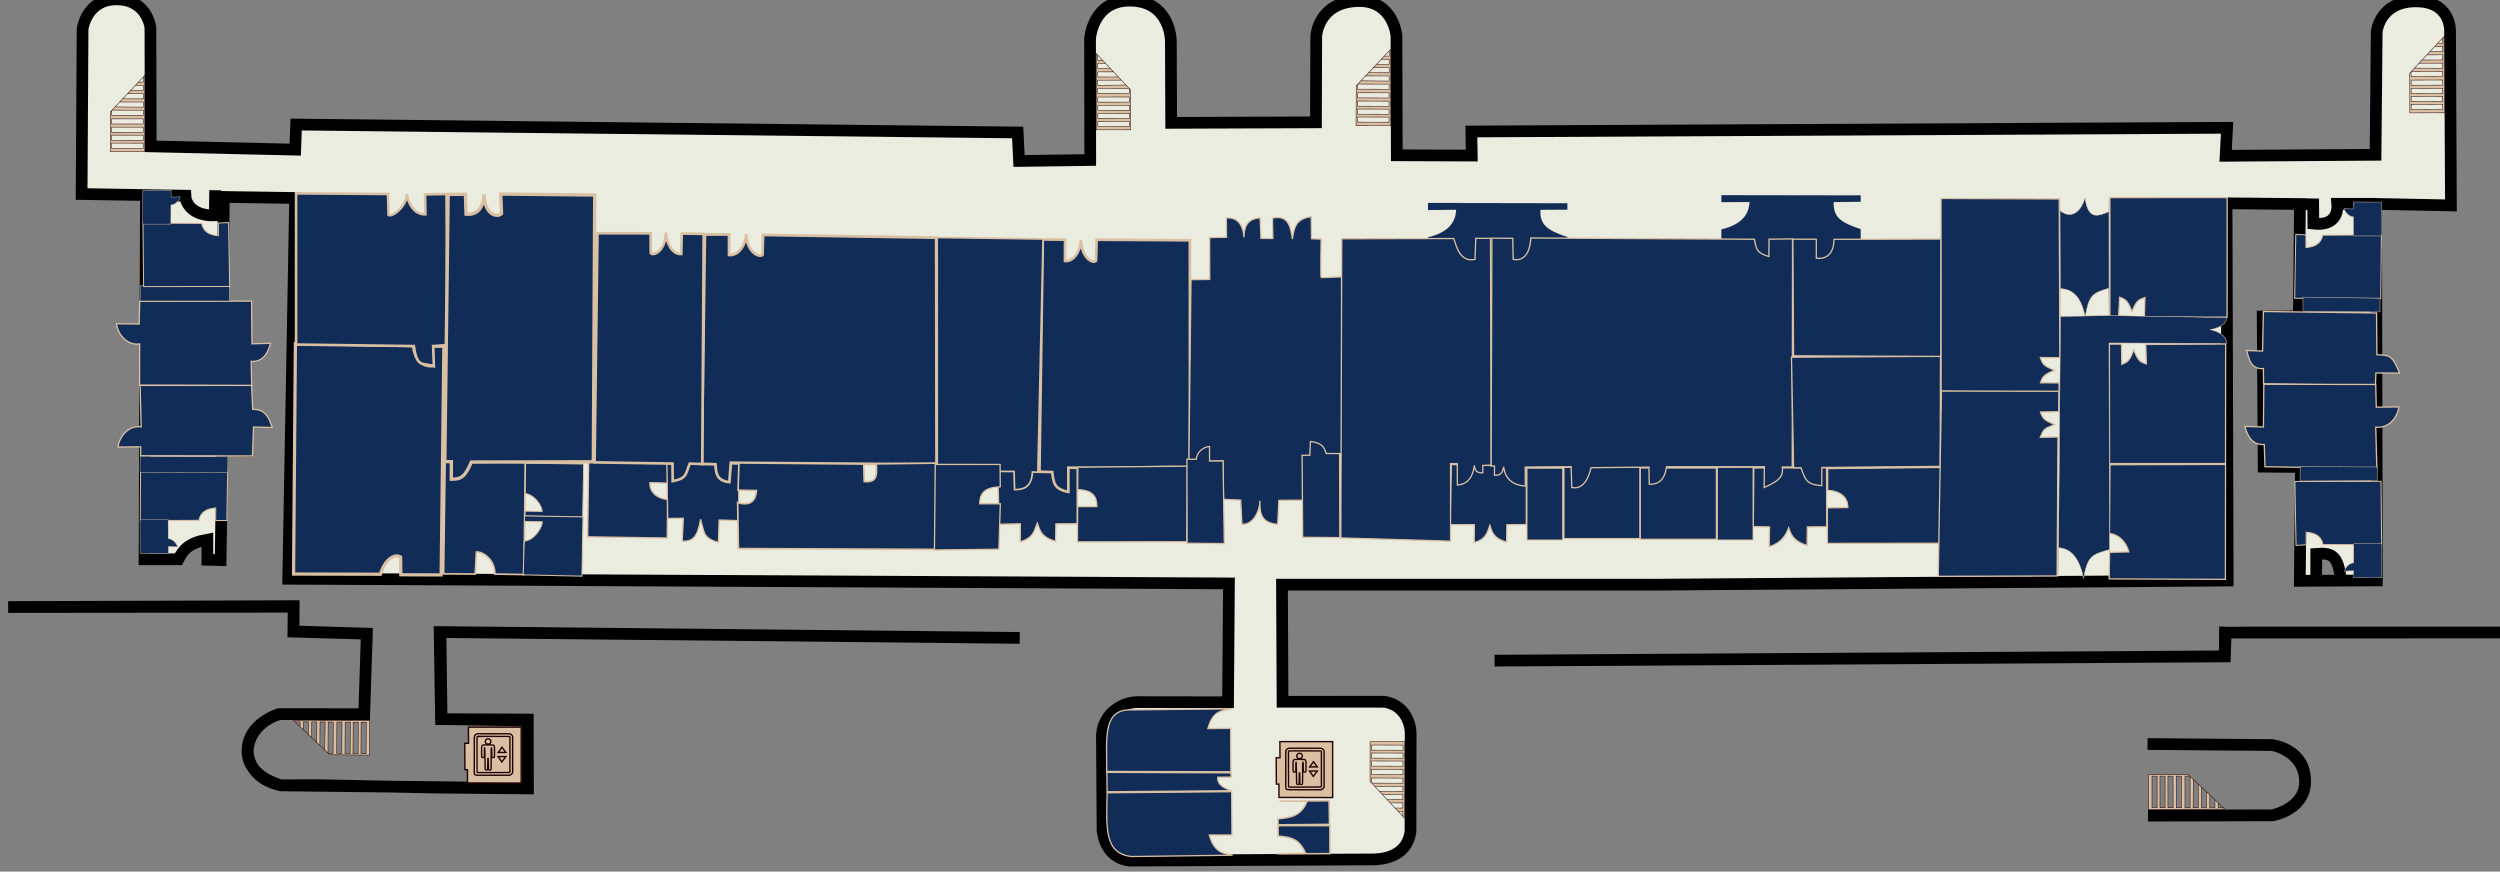 <?xml version="1.0" encoding="UTF-8" standalone="no"?>
<!-- Created with Inkscape (http://www.inkscape.org/) -->

<svg
   width="505.888mm"
   height="176.379mm"
   viewBox="0 0 505.888 176.379"
   version="1.1"
   id="svg1"
   xml:space="preserve"
   sodipodi:docname="ground.svg"
   inkscape:version="1.4 (86a8ad7, 2024-10-11)"
   xmlns:inkscape="http://www.inkscape.org/namespaces/inkscape"
   xmlns:sodipodi="http://sodipodi.sourceforge.net/DTD/sodipodi-0.dtd"
   xmlns="http://www.w3.org/2000/svg"
   xmlns:svg="http://www.w3.org/2000/svg"><rect x="0" y="0" width="505.888" height="176.379" fill="#808080" stroke="none"/><sodipodi:namedview
     id="namedview1"
     pagecolor="#ffffff"
     bordercolor="#000000"
     borderopacity="0.25"
     inkscape:showpageshadow="2"
     inkscape:pageopacity="0.0"
     inkscape:pagecheckerboard="0"
     inkscape:deskcolor="#d1d1d1"
     inkscape:document-units="mm"
     showguides="true"
     inkscape:zoom="0.085381063"
     inkscape:cx="632.45874"
     inkscape:cy="1745.1176"
     inkscape:window-width="1920"
     inkscape:window-height="995"
     inkscape:window-x="-9"
     inkscape:window-y="-9"
     inkscape:window-maximized="1"
     inkscape:current-layer="g146" /><defs
     id="defs1" /><g
     id="g1-8"
     transform="matrix(0.265,0,0,0.265,-1047.675,837.518)"><g
       id="g146"
       transform="translate(-2113.958,5007.327)"><path
         style="opacity:1;fill:#ebece0;fill-opacity:1;stroke:#000000;stroke-width:8.939;stroke-dasharray:none;stroke-opacity:1"
         d="m 9461.343,417.165 0.425,89.426 77.23,-0.037 c 16.164,2.068 20.885,16.845 20.587,25.141 l -0.121,74.16 c -2.675,18.654 -20.129,21.409 -31.019,21.115 l -183.124,0.92 c -5.117,-0.401 -18.439,-3.497 -20.995,-22.791 l -0.49,-72.94 c 1.1,-18.593 18.308,-25.888 28.193,-25.29 l 68.123,0.102 0.449,-59.935 0.107,-14.286 0.124,-16.535 -718.338,-3.575 5.275,-290.752 -54.46,-0.793 -0.753,83.525 17.392,1.021 0.739,109.231 -18.547,-0.458 -0.766,50.607 -0.506,33.385 -10.104,-0.268 v -15.388 c -14.289,2.59 -18.332,7.659 -22.155,15.025 l -25.842,0.024 1.064,-278.122 -49.107,-0.807 0.748,-126.023 c 0,0 2.876,-22.813 26.146,-22.648 23.269,0.166 25.636,21.517 25.636,21.517 l 0.248,90.75 110.339,2.513 0.69,-19.159 550.974,6.055 1.061,21.755 54.355,-0.731 -0.146,-92.631 c 0,0 1.833,-29.461 30.84,-29.078 30.766,0.407 30.87,30.738 30.87,30.738 l 0.248,62.6 110.551,-0.41 0.219,-65.766 c 0,0 1.171,-25.646 31.182,-26.821 27.853,-1.09 30.073,26.519 30.073,26.519 l 0.252,91.231 57.238,0.226 -0.292,-18.388 577.063,-2.828 -1.11,21.384 114.474,-0.768 0.89,-93.864 c 0,0 2.063,-23.023 29.46,-23.297 27.394,-0.274 26.554,22.44 26.554,22.44 l 0.662,133.368 -57.125,-1.124 0.567,287.485 -58.82,0.331 0.861,-86.963 -28.486,-0.238 -0.75,-114.601 27.612,-0.081 0.859,-85.868 -56.044,-0.544 0.865,288.067 -437.646,3.159 z m 939.312,36.527 -218.711,0.024 -0.402,12.42 -0.12,3.691 -0.07,2.067 -0.03,2e-4 -26.836,0.168 -530.81,3.118 557.538,-3.226 0.249,-22.799 m -920.396,8.657 -442.954,-4.466 1.05,66.441 66.257,1.149 -0.032,51.831 -69.508,-0.657 -91.748,-1.886 -26.843,0.149 c 0,0 -23.601,-2.912 -25.809,-25.711 0,-0.043 0.09,-0.051 0.09,-0.094 0.902,-22.214 23.926,-28.556 23.926,-28.556 l 64.98,0.244 2.071,-61.646 -56.092,-1.615 0.185,-18.967 -217.986,0.226 218.011,-0.697 -0.113,19.286 55.928,1.741 -1.927,61.495 -64.716,-0.083 c 0,0 -24.62,6.764 -24.435,28.417 0.171,20.062 25.798,26.025 25.798,26.025 l 188.365,2.113 -0.122,-52.389 -65.84,-0.293 -0.831,-67.122 m 1303.524,86.105 94.852,0.791 c 0,0 24.222,2.299 25.458,25.885 1.216,23.212 -23.937,27.637 -25.045,27.78 l -94.898,0.238 94.895,-0.27 c 0,0 26.566,-5.336 24.941,-27.577 -1.625,-22.24 -25.367,-26.13 -25.367,-26.13 m -1565.819,-419.041 -4.678,-0.065 -0.254,14.73 c -17.575,0.484 -22.274,-9.773 -22.445,-15.047 l -29.371,-0.41 m 1702.594,6.616 -30.01,1.7e-4 c 0.712,8.467 -3.298,16.868 -18.244,15.112 l -0.13,-14.716 -11.016,-0.154 m 32.322,287.537 c -2.344,-19.023 -6.612,-21.496 -18.997,-20.495 l 0.02,20.442 -8.865,0.106"
         id="path32"
         sodipodi:nodetypes="ccccccccccccccccccccccccccccccsccccccccsccccsccccccccscccccccccccccccccccccccccccccccccccccccccccccccccccccscccsccccccccccccccc"
         transform="translate(-2414.964,-8138.481)" /><path
         style="fill:#102c57;fill-opacity:1;stroke:#dac0a3;stroke-width:0.769;stroke-opacity:1"
         d="m 7819.843,-7800.167 65.726,-0.068 0.507,48.511 -44.851,-0.239 c -1.469,-7.411 -7.292,-8.914 -12.78,-9.451 v 9.658 l -7.736,0.454 z"
         id="rest_room-M_1"
         sodipodi:nodetypes="cccccccc" /><path
         style="fill:#102c57;fill-opacity:1;stroke:#dac0a3;stroke-width:0.334;stroke-opacity:1"
         d="m 7886.16,-7726.684 0.09,-25.869 -21.476,0.01 -0.07,14.638 c -2.379,-0.206 -6.489,2.97 -7.044,6.241 l 6.884,-0.298 0.064,5.351 z"
         id="path4-5-1"
         sodipodi:nodetypes="cccccccc" /><path
         style="fill:#102c57;fill-opacity:1;stroke:#dac0a3;stroke-width:0.769;stroke-opacity:1"
         d="m 7819.665,-7939.981 65.726,0.068 0.507,-48.511 -44.851,0.239 c -1.469,7.411 -7.292,8.914 -12.78,9.451 v -9.658 l -7.736,-0.454 z"
         id="rest_room-F_1_"
         sodipodi:nodetypes="cccccccc" /><path
         style="fill:#102c57;fill-opacity:1;stroke:#dac0a3;stroke-width:0.334;stroke-opacity:1"
         d="m 7885.982,-8013.464 0.09,25.869 -21.476,-0.01 -0.07,-14.638 c -2.379,0.206 -6.489,-2.97 -7.044,-6.241 l 6.884,0.298 0.064,-5.351 z"
         id="path4-5"
         sodipodi:nodetypes="cccccccc" /><path
         style="fill:#102c57;fill-opacity:1;stroke:#dac0a3;stroke-width:1.002;opacity:1;stroke-opacity:1"
         d="m 9328.281,576.067 94.641,-0.833 0.222,33.056 -17.324,0.028 c 4.136,14.763 12.139,13.855 17.866,15.437 l -77.319,1.009 c -20.577,-2.37 -19.214,-21.183 -18.528,-48.742 z"
         id="rest_room-F_2"
         transform="translate(-2414.964,-8138.481)" /><path
         style="fill:#102c57;fill-opacity:1;stroke:#dac0a3;stroke-width:1.003;opacity:1;stroke-opacity:1"
         d="m 9328.391,559.789 93.928,0.225 -0.222,-33.142 -17.323,0.205 c 3.937,-14.855 11.872,-13.431 17.577,-15.095 l -78.197,0.837 c -19.863,0.605 -16.483,22.881 -16.646,47.013 z"
         id="rest_room-M_2"
         transform="translate(-2414.964,-8138.481)" /><path
         style="fill:#102c57;fill-opacity:1;stroke:#dac0a3;stroke-width:1.002;opacity:1;stroke-opacity:1"
         d="m 9327.599,560.491 94.727,0.372 0.271,3.246 -10.297,0.069 c -0.6,7.193 7.628,8.946 10.304,10.328 l -94.806,0.81 z"
         id="path245-0-3"
         transform="translate(-2414.964,-8138.481)" /><path
         style="fill:#102c57;fill-opacity:1;stroke:#dac0a3;stroke-width:0.113;stroke-opacity:1;opacity:1"
         d="m 7157.851,-8012.829 106.494,0.177 v 5.056 l -20.617,0.133 c -0.324,10.739 4.014,15.247 20.617,20.639 v 26.267 h -106.544 l 0.025,-26.067 c 15.047,-3.583 21.094,-10.917 21.516,-20.875 l -21.496,0.125 0.01,-5.454 z"
         id="0044"
         sodipodi:nodetypes="cccccccccccc" /><path
         style="fill:#102c57;fill-opacity:1;stroke:#dac0a3;stroke-width:1.163;opacity:1;stroke-opacity:1"
         d="m 9458.327,601.177 0.073,7.953 c 10.177,0.965 16.095,2.11 20.942,13.165 l -21.485,0.424 40.108,-0.186 -0.045,-21.387 z"
         id="staff_room"
         transform="translate(-2414.964,-8138.481)" /><path
         style="fill:#102c57;fill-opacity:1;stroke:#dac0a3;stroke-width:1.154;opacity:1;stroke-opacity:1"
         d="m 9458.334,600.532 -0.028,-4.521 c 10.023,-1.063 17.571,-2.271 22.153,-13.348 l -21.033,-0.213 37.863,-0.243 0.311,17.961 z"
         id="staff_rooms"
         transform="translate(-2414.964,-8138.481)" /><path
         style="fill:#102c57;fill-opacity:1;stroke:#dac0a3;stroke-width:1.002;opacity:1;stroke-opacity:1"
         d="m 2562.636,748.924 57.224,1.341 -10e-5,44.47 -14.826,0.15 -0.225,13.365 c -10.761,-3.472 -11.026,-8.065 -12.771,-12.973 -2.011,5.506 -2.452,10.339 -11.954,13.287 l 0.138,-13.754 -18.523,0.07 z"
         id="0047"
         transform="translate(4613.073,-8561.967)" /><path
         style="fill:#102c57;fill-opacity:1;stroke:#dac0a3;stroke-width:0.763;stroke-opacity:1;opacity:1"
         d="m 1899.322,789.165 -44.712,-0.878 0.16,-3.826 13.526,0.26 c 0.285,-3.36 -5.234,-12.859 -13.242,-13.749 l 0.093,-23.116 44.908,0.661 z"
         id="path90-2-2-3-7"
         transform="translate(4613.073,-8561.967)" /><path
         style="fill:#102c57;fill-opacity:1;stroke:#dac0a3;stroke-width:1.047;opacity:1;stroke-opacity:1"
         d="m 6829.024,-7812.735 60.96,0.444 -1e-4,44.432 -16.226,0.15 -0.246,13.353 c -11.778,-3.469 -12.068,-9.134 -13.977,-14.037 -2.201,5.501 -2.683,11.405 -13.083,14.352 l 0.151,-13.743 -16.05,0.339 z"
         id="0032" /><path
         style="fill:#102c57;fill-opacity:1;stroke:#dac0a3;stroke-width:1.058;stroke-opacity:1;opacity:1"
         d="m 1903.873,746.793 60.762,0.654 -0.411,15.654 -13.579,-0.356 c -0.39,4.784 2.723,11.628 13.558,12.885 l -0.348,29.388 -60.761,-0.883 z"
         id="path90-2-27"
         transform="translate(4613.073,-8561.967)" /><path
         style="fill:#102c57;fill-opacity:1;stroke:#dac0a3;stroke-width:1.298;stroke-opacity:1;opacity:1"
         d="m 1855.462,747.28 -0.924,85.646 -22.268,-0.35 c -0.043,-12.91 -11.4,-17.667 -14.149,-16.808 l -0.835,16.781 -24.183,-0.162 1.168,-85.647 z"
         id="path39-7"
         transform="translate(4613.073,-8561.967)" /><path
         style="fill:#102c57;fill-opacity:1;stroke:#dac0a3;stroke-width:0.804;stroke-opacity:1;opacity:1"
         d="m 1899.582,788.891 -44.672,-0.762 0.012,4.264 13.514,0.236 c 0.153,3.75 -5.725,14.109 -13.755,14.788 l -0.806,25.732 44.86,1.01 z"
         id="path90-2-2-9"
         transform="translate(4613.073,-8561.967)" /><path
         style="fill:#102c57;fill-opacity:1;stroke:#dac0a3;stroke-width:1.002;opacity:1;stroke-opacity:1"
         d="m 2793.593,751.511 55.509,-0.127 0.066,15.606 0.048,11.484 0.014,3.361 0.062,14.59 -14.826,0.15 -0.225,14.19 c -10.761,-3.472 -12.295,-8.634 -14.04,-13.542 -2.011,5.506 -5.37,11.542 -14.872,14.491 l 0.265,-15.15 -12.399,-0.263 z"
         id="0054"
         transform="translate(4613.073,-8561.967)" /><path
         style="fill:#102c57;fill-opacity:1;stroke:#dac0a3;stroke-width:2.054;stroke-opacity:1;opacity:1"
         d="m 2248.104,754.415 2.542,-177.382 16.987,0.187 -0.026,16.299 c 6.721,0.758 11.807,-7.769 12.2,-16.124 0.385,14.506 9.627,18.345 11.511,15.956 l 0.437,-16.094 71.22,0.412 0.05,173.324 c -30.18,-0.603 -62.67,0.997 -92.849,0.34 l -0.027,18.5 c -11.238,-2.345 -11.166,-7.033 -12.305,-15.137 z"
         id="0033"
         transform="translate(4613.073,-8561.967)"
         sodipodi:nodetypes="ccccccccccccc" /><path
         style="fill:#102c57;fill-opacity:1;stroke:#dac0a3;stroke-width:2.478;stroke-opacity:1;opacity:1"
         d="m 1791.23,833.221 2.09,-174.622 -8.608,-0.043 0.089,15.006 c -9.401,0.725 -14.11,-6.715 -14.623,-15.421 l -90.237,-1.574 -1.414,175.965 66.292,0.144 c 3.954,-12.579 11.591,-15.669 15.447,-13.176 l 0.176,13.596 z"
         id="0009"
         transform="translate(4613.073,-8561.967)" /><path
         style="fill:#102c57;fill-opacity:1;stroke:#dac0a3;stroke-width:1.002;opacity:1;stroke-opacity:1"
         d="m 2362.209,747.045 26.058,-0.971 0.359,29.427 13.131,0.563 0.988,18.402 c 8.089,0.992 13.756,-9.813 13.681,-17.882 0.179,6.72 -0.852,16.939 13.592,18.008 l 0.897,-18.336 18.268,-0.127 0.718,-31.58 29.491,-4.137 -0.621,-134.796 -15.591,0.592 c -0.447,-0.04 0,-29.427 0,-29.427 l -7.309,-0.27 -0.269,-16.864 c -9.781,1.497 -13.028,5.596 -14.309,17.053 -1.215,-6.694 -1.987,-19.161 -15.255,-15.896 l 0.313,15.524 -9.11,-0.112 -0.665,-15.627 c -10.687,0.644 -12.049,7.758 -12.332,14.809 -0.235,-6.25 -3.007,-15.704 -13.456,-14.753 l 0.17,14.738 -12.907,0.205 0.075,31.994 -14.294,0.182 z"
         id="0035"
         transform="translate(4613.073,-8561.967)"
         sodipodi:nodetypes="cccccccccccccccccccccccccccc" /><path
         style="opacity:1;fill:#102c57;fill-opacity:1;stroke:#dac0a3;stroke-width:1.99;stroke-opacity:1"
         d="m 1795.908,657.714 -0.559,-115.38 -16.386,0.332 0.267,15.192 c -9.165,0.425 -13.579,-9.721 -14.129,-15.481 -0.5,9.986 -11.456,17.67 -14.029,15.998 l -0.422,-16.034 -70.208,-0.519 0.014,115.482 89.966,1.135 c 2.362,17.248 6.735,12.464 15.248,15.301 l -0.565,-15.318 z"
         id="0006"
         transform="translate(4613.073,-8561.967)"
         sodipodi:nodetypes="ccccccccccccc" /><path
         style="fill:#102c57;fill-opacity:1;stroke:#dac0a3;stroke-width:2.578;stroke-opacity:1;opacity:1"
         d="m 1794.037,746.69 2.541,-204.055 13.183,-0.109 0.501,15.228 c 9.117,0.856 13.22,-5.409 13.718,-15.117 0.583,16.852 10.822,17.468 13.366,14.686 l -0.639,-14.939 71.801,0.72 -1.06,203.723 -93.123,0.2 c -4.833,11.244 -7.794,13.184 -15.339,13.101 l 0.066,-13.364 z"
         id="0010"
         transform="translate(4613.073,-8561.967)" /><path
         style="fill:#102c57;fill-opacity:1;stroke:#dac0a3;stroke-width:1.002;opacity:1;stroke-opacity:1"
         d="m 1964.227,790.094 11.931,-0.161 -0.83,17.497 c 7.606,0.436 11.723,-2.618 14.013,-16.746 2.831,9.626 1.725,14.647 13.634,17.636 l 0.531,-17.037 14.875,0.443 0.289,-43.267 -55.067,-0.379 z"
         id="0025"
         transform="translate(4613.073,-8561.967)" /><path
         style="fill:#102c57;fill-opacity:1;stroke:#dac0a3;stroke-width:2.13;stroke-opacity:1;opacity:1"
         d="m 1990.26,748.453 2.365,-175.206 18.447,0.012 8e-4,15.633 c 7.247,0.764 12.721,-7.737 13.135,-16.071 0.431,14.472 10.399,18.312 12.427,15.931 l 0.438,-15.16 132.196,2.067 0.258,173.158 -157.079,-1.26 -1.118,14.773 c -10.004,-1.044 -10.098,-7.089 -10.659,-13.609 z"
         id="0026"
         transform="translate(4613.073,-8561.967)" /><path
         style="fill:#102c57;fill-opacity:1;stroke:#dac0a3;stroke-width:2.034;stroke-opacity:1;opacity:1"
         d="m 1990.629,748.517 1.11,-175.661 -16.82,-0.34 -0.299,15.638 c -6.622,0.626 -11.451,-7.981 -11.669,-16.326 -0.669,14.468 -9.831,18.119 -11.635,15.699 l -0.11,-15.173 -40.585,-0.073 -2.213,174.999 59.487,0.895 0.169,13.462 c 11.094,-2.122 9.807,-5.756 12.985,-13.409 z"
         id="0022"
         transform="translate(4613.073,-8561.967)" /><path
         style="fill:#102c57;fill-opacity:1;stroke:#dac0a3;stroke-width:1.329;stroke-opacity:1;opacity:1"
         d="m 2250.865,576.674 -80.868,-1.131 0.057,178.364 58.657,0.309 0.381,13.874 c 5.652,-0.097 12.925,-0.701 13.698,-13.478 l 4.121,0.153 z"
         id="0030"
         transform="translate(4613.073,-8561.967)" /><path
         style="fill:#102c57;fill-opacity:1;stroke:#dac0a3;stroke-width:1.298;stroke-opacity:1;opacity:1"
         d="m 2169.628,813.715 -0.014,-65.898 -46.133,0.561 c 0.86,10.227 -0.221,14.162 -9.175,13.632 l -0.372,-13.483 -95.31,-0.833 -0.645,20.82 14.038,0.262 c -0.484,7.381 -4.349,12.239 -14.366,9.171 l 0.573,35.134 z"
         id="0029"
         sodipodi:nodetypes="ccccccccccc"
         transform="translate(4613.073,-8561.967)" /><path
         style="fill:#102c57;fill-opacity:1;stroke:#dac0a3;stroke-width:0.969;opacity:1;stroke-opacity:1"
         d="m 6974.293,-7811.761 -0.593,57.635 -83.474,0.127 0.131,-26.916 14.696,-0.017 c 0.027,-9.537 -5.186,-12.566 -14.632,-12.991 l 0.083,-17.097 z"
         id="0034" /><path
         style="fill:#102c57;fill-opacity:1;stroke:#dac0a3;stroke-width:0.113;stroke-opacity:1;opacity:1"
         d="m 7381.851,-8018.829 106.494,0.177 v 5.056 l -20.617,0.133 c -0.324,10.739 4.014,15.247 20.617,20.639 v 26.267 h -106.544 l 0.025,-26.067 c 15.047,-3.583 21.094,-10.917 21.516,-20.875 l -21.496,0.125 0.01,-5.454 z"
         id="0051"
         sodipodi:nodetypes="cccccccccccc" /><path
         style="fill:#102c57;fill-opacity:1;stroke:#dac0a3;stroke-width:1.002;opacity:1;stroke-opacity:1"
         d="m 2360.731,744.865 7.051,0.061 c 0.625,-5.281 4.747,-9.186 10.174,-9.83 l 0.045,11.165 10.312,-0.084 0.937,63.101 -28.393,-0.277 z"
         id="path55-4"
         transform="translate(4613.073,-8561.967)"
         sodipodi:nodetypes="cccccccc" /><path
         style="fill:#102c57;fill-opacity:1;stroke:#dac0a3;stroke-width:1.002;opacity:1;stroke-opacity:1"
         d="m 2477.291,740.556 -10.195,-0.037 c -1.87,-5.41 -3.201,-7.903 -12.069,-9.231 l -0.493,10.541 -5.861,0.06 0.44,62.572 28.394,0.246 z"
         id="dust"
         transform="translate(4613.073,-8561.967)" /><path
         style="fill:#102c57;fill-opacity:1;stroke:#dac0a3;stroke-width:1.002;opacity:1;stroke-opacity:1"
         d="m 7092.019,-7985.456 85.525,-0.181 c 2.312,6.561 4.72,18.22 16.231,15.963 l 0.581,-16.099 11.242,-0.042 0.561,173.151 -6.459,0.292 0.045,5.652 c -6.19,0.135 -5.742,-2.804 -6.527,-5.585 -1.57,13.532 -9.914,14.728 -12.919,14.893 l -0.09,-16.373 -5.114,0.045 v 59.212 l -83.794,-2.512 z"
         id="0045"
         sodipodi:nodetypes="ccccccccccccccc" /><rect
         style="fill:#102c57;fill-opacity:1;stroke:#dac0a3;stroke-width:0.998;opacity:1;stroke-opacity:1"
         id="0050"
         width="58.137"
         height="54.482"
         x="7261.642"
         y="-7810.976" /><rect
         style="fill:#102c57;fill-opacity:1;stroke:#dac0a3;stroke-width:0.998;opacity:1;stroke-opacity:1"
         id="0052"
         width="58.137"
         height="54.482"
         x="7319.958"
         y="-7810.441" /><rect
         style="fill:#102c57;fill-opacity:1;stroke:#dac0a3;stroke-width:0.689;opacity:1;stroke-opacity:1"
         id="0053"
         width="27.222"
         height="55.463"
         x="7378.838"
         y="-7810.912" /><rect
         style="fill:#102c57;fill-opacity:1;stroke:#dac0a3;stroke-width:0.685;opacity:1;stroke-opacity:1"
         id="0049"
         width="27.226"
         height="54.794"
         x="7233.495"
         y="-7810.241" /><path
         style="fill:#102c57;fill-opacity:1;stroke:#dac0a3;stroke-width:1.008;opacity:1;stroke-opacity:1"
         d="m 7436.245,-7985.366 -17.937,0.23 -0.16,13.273 c -9.424,-2.774 -9.637,-5.801 -11.002,-13.233 l -170.752,-0.958 c -0.387,8.184 -3.347,18.288 -13.468,16.372 l -0.331,-16.111 -15.947,-0.131 -0.565,173.978 2.577,0.048 -0.045,7.103 c 6.241,0.135 6.241,-3.729 7.032,-6.524 1.583,13.597 13.476,14.532 16.506,14.697 l 3e-4,-14.493 35.009,-0.243 0.497,15.837 c 8.932,1.883 13.004,-7.564 14.709,-15.123 l 44.219,-0.432 0.222,13.052 c 9.224,0.424 12.253,-6.229 13.156,-13.283 l 74.793,-0.054 -0.256,15.865 c 13.892,-5.938 14.348,-9.867 13.988,-15.664 l 7.516,-0.051 z"
         id="0048"
         sodipodi:nodetypes="ccccccccccccccccccccccccc" /><path
         style="fill:#102c57;fill-opacity:1;stroke:#dac0a3;stroke-width:1.002;opacity:1;stroke-opacity:1"
         d="m 2822.346,666.919 1.609,84.5 5.65,-0.067 c 3.542,9.594 4.126,12.808 15.865,13.695 l 0.109,-13.884 90.323,-0.848 0.231,-84.016 z"
         id="0055-A"
         transform="translate(4613.073,-8561.967)" /><path
         style="fill:#102c57;fill-opacity:1;stroke:#dac0a3;stroke-width:1.002;opacity:1;stroke-opacity:1"
         d="m 2823.938,665.91 -0.527,-89.08 17.893,0.038 v 14.481 c 11.317,1.474 13.662,-8.49 13.496,-14.418 l 81.677,-0.21 -0.083,89.631 z"
         id="path131-3"
         transform="translate(4613.073,-8561.967)" /><path
         style="fill:#102c57;fill-opacity:1;stroke:#dac0a3;stroke-width:1.002;opacity:1;stroke-opacity:1"
         d="m 2849.986,752.019 0.022,16.691 c 3.65,-0.142 15.42,1.683 15.391,13.024 l -15.623,0.232 0.022,27.157 86.835,-0.116 -0.269,-57.866 z"
         id="0056"
         transform="translate(4613.073,-8561.967)" /><path
         style="fill:#102c57;fill-opacity:1;stroke:#dac0a3;stroke-width:1.002;opacity:1;stroke-opacity:1"
         d="m 2936.557,545.747 0.045,147.25 90.139,0.636 -0.077,-7.077 -14.156,-0.04 c 1.759,-5.117 2.8,-6.194 10.823,-9.611 -8.846,-3.503 -9.079,-4.717 -10.972,-9.7 l 14.947,0.196 -0.507,-121.294 z"
         id="0057"
         transform="translate(4613.073,-8561.967)"
         sodipodi:nodetypes="cccccccccc" /><path
         style="fill:#102c57;fill-opacity:1;stroke:#dac0a3;stroke-width:1.002;opacity:1;stroke-opacity:1"
         d="m 2934.432,834.296 2.439,-141.488 89.693,0.151 -0.167,15.6 -13.89,0.24 c 1.759,5.117 2.8,6.194 10.823,9.611 -8.846,3.503 -8.247,3.486 -10.972,9.7 l 13.517,-0.229 -0.674,106.125 z"
         id="0058"
         transform="translate(4613.073,-8561.967)"
         sodipodi:nodetypes="cccccccccc" /><path
         style="fill:#102c57;fill-opacity:1;stroke:#dac0a3;stroke-width:1.002;opacity:1;stroke-opacity:1"
         d="m 3155.05,545.057 -89.537,0.017 -0.025,91.33 6.673,-0.035 0.799,-15.192 c 5.084,1.854 6.141,2.914 9.408,11 3.666,-8.779 4.885,-8.99 9.902,-10.79 l -0.474,14.941 63.192,0.083 z"
         id="0060"
         transform="translate(4613.073,-8561.967)" /><path
         style="fill:#102c57;fill-opacity:1;stroke:#dac0a3;stroke-width:0.987;opacity:1;stroke-opacity:1"
         d="m 7766.862,-7813.779 -88.54,-0 -0.117,-91.277 9.231,0.07 0.225,15.376 c 4.939,-1.854 5.966,-2.914 9.14,-11.001 3.562,8.78 4.746,8.99 9.62,10.79 l -0.46,-14.942 61.005,-0.337 z"
         id="0061"
         sodipodi:nodetypes="cccccccccc" /><path
         style="fill:#102c57;fill-opacity:1;stroke:#dac0a3;stroke-width:0.987;opacity:1;stroke-opacity:1"
         d="m 7766.767,-7725.377 0.115,-87.782 -88.234,0.257 -0.401,52.413 c 6.568,0.951 12.221,5.357 14.867,14.159 l -14.742,0.314 -0.349,20.29 z"
         id="0062" /><path
         style="fill:#102c57;fill-opacity:1;stroke:#dac0a3;stroke-width:1.002;opacity:1;stroke-opacity:1"
         d="m 3269.121,633.193 0.254,31.846 c 9.727,0.634 11.588,0 17.382,14.083 l -18.143,-0.127 -0.381,9.643 -85.388,-1.396 -0.127,-11.546 c -9.431,0.465 -10.645,-6.428 -12.845,-13.83 l 12.21,0.381 0.634,-30.197 z"
         id="path138-1"
         transform="translate(4613.073,-8561.967)" /><path
         style="fill:#102c57;fill-opacity:1;stroke:#dac0a3;stroke-width:1.002;opacity:1;stroke-opacity:1"
         d="m 3268.479,687.767 0.425,17.326 17.301,-0.19 c -1.142,8.646 -8.384,16.709 -17.69,15.441 l 0.822,31.635 -85.388,-1.396 -0.575,-16.929 c -9.431,0.465 -12.645,-6.428 -14.845,-13.83 l 14.21,0.381 0.301,-32.6 z"
         id="0067"
         transform="translate(4613.073,-8561.967)"
         sodipodi:nodetypes="ccccccccccc" /><path
         style="fill:#102c57;fill-opacity:1;stroke:#dac0a3;stroke-width:0.364;opacity:1;stroke-opacity:1"
         d="m 3210.838,750.496 58.835,0.297 -0.117,10.471 -58.879,0.222 z"
         id="path141-9"
         transform="translate(4613.073,-8561.967)" /><path
         style="fill:#102c57;fill-opacity:1;stroke:#dac0a3;stroke-width:0.364;opacity:1;stroke-opacity:1"
         d="m 3212.957,632.075 58.835,0.313 -0.01,-10.472 -58.873,-0.832 z"
         id="path143-3"
         transform="translate(4613.073,-8561.967)" /><path
         style="fill:#dac0a3;fill-opacity:1;stroke:#240101;stroke-width:1.072;stroke-opacity:1;opacity:1"
         d="m 1809.385,981.867 -0.141,-20.083 2.899,-0.019 -0.083,-12.323 40.297,0.003 v 42.706 l -40.973,-0.116 -0.071,-10.104 z m 7.142,1.999 0.019,-13.676 c 0.018,-13.334 0.022,-13.683 0.144,-13.957 0.313,-0.702 0.926,-1.276 1.671,-1.567 l 0.465,-0.181 h 12.331 c 10.817,0 12.366,0.012 12.616,0.094 0.4,0.132 0.564,0.215 0.939,0.475 0.386,0.267 0.612,0.537 0.897,1.071 l 0.208,0.39 v 13.801 13.801 l -0.227,0.431 c -0.393,0.747 -0.868,1.162 -1.709,1.494 l -0.345,0.136 -12.118,0.011 c -6.665,0 -12.206,0 -12.313,-0.016 -2.162,-0.211 -2.375,-0.042 -2.577,-2.302 z m 26.778,0.201 c 0.257,0.055 0.466,-0.197 0.458,-0.501 v -13.251 -13.251 l -0.148,-0.211 c -0.082,-0.116 -0.221,-0.247 -0.309,-0.29 -0.128,-0.062 -2.652,-0.075 -12.205,-0.063 l -12.044,0.015 -0.221,0.245 -0.221,0.245 v 13.288 c 0,9.172 0.021,13.332 0.069,13.431 0.038,0.079 0.162,0.207 0.276,0.284 l 0.207,0.141 11.989,-8.6e-4 c 4.049,0.038 8.102,-0.069 12.149,-0.079 z m -18.397,-2.251 c -0.072,-0.21 -0.136,-0.178 -0.169,-8.349 -0.024,-6.013 -0.053,-8.192 -0.107,-8.244 -0.042,-0.039 -0.129,-0.061 -0.195,-0.049 -0.116,0.021 -0.122,0.174 -0.154,3.456 -0.025,2.652 -0.053,3.469 -0.118,3.591 -0.105,0.195 -0.444,0.422 -0.748,0.503 -0.265,0.07 -0.785,-0.066 -0.971,-0.255 -0.31,-0.314 -0.313,-0.354 -0.313,-4.108 0,-3.63 0.028,-4.129 0.263,-4.572 0.209,-0.395 0.585,-0.638 1.158,-0.746 0.535,-0.101 6.649,-0.083 7.156,0.021 0.61,0.125 0.953,0.402 1.169,0.944 0.118,0.296 0.125,0.519 0.125,4.19 0,4.303 0.023,4.074 -0.443,4.37 -0.533,0.338 -1.306,0.136 -1.567,-0.411 -0.051,-0.108 -0.084,-1.19 -0.107,-3.521 -0.03,-3.052 -0.043,-3.371 -0.141,-3.431 -0.079,-0.048 -0.137,-0.043 -0.212,0.016 -0.093,0.074 -0.103,0.87 -0.104,8.208 0,7.89 0,8.132 -0.125,8.322 -0.219,0.344 -0.528,0.522 -0.906,0.522 -0.507,0 -0.871,-0.259 -1.044,-0.743 -0.055,-0.152 -0.077,-1.337 -0.077,-4.184 -4e-4,-2.184 -0.026,-4.01 -0.057,-4.056 -0.035,-0.053 -0.108,-0.069 -0.192,-0.043 -0.136,0.041 -0.136,0.044 -0.155,4.175 -0.017,3.824 -0.117,4.122 -0.134,4.337 -0.042,0.519 -1.66,0.562 -1.833,0.058 z m 12.642,-5.81 -2.852,-4.056 5.977,-0.057 z m -2.711,-7.219 2.859,-3.998 2.964,3.965 z m -8.235,-6.381 c -0.394,-0.072 -0.931,-0.395 -1.19,-0.716 -0.356,-0.441 -0.444,-0.693 -0.443,-1.273 0,-0.689 0.167,-1.068 0.655,-1.496 1.181,-1.035 2.985,-0.593 3.504,0.857 0.323,0.904 -0.184,2.073 -1.071,2.469 -0.481,0.215 -0.899,0.26 -1.455,0.158 z"
         id="elvator-2"
         transform="translate(4613.073,-8561.967)" /><path
         style="fill:#dac0a3;fill-opacity:1;stroke:#240101;stroke-width:1.072;stroke-opacity:1;opacity:1"
         d="m 2429.021,992.928 -0.141,-20.083 2.899,-0.019 -0.083,-12.323 40.297,0.003 v 42.706 l -40.973,-0.116 -0.071,-10.104 z m 7.142,1.999 0.019,-13.676 c 0.018,-13.334 0.022,-13.683 0.144,-13.957 0.313,-0.702 0.926,-1.276 1.671,-1.567 l 0.465,-0.181 h 12.331 c 10.817,0 12.366,0.012 12.616,0.094 0.4,0.132 0.564,0.215 0.939,0.475 0.386,0.267 0.612,0.537 0.897,1.071 l 0.208,0.39 v 13.801 13.8 l -0.227,0.431 c -0.393,0.747 -0.868,1.162 -1.709,1.494 l -0.345,0.136 -12.118,0.011 c -6.665,0 -12.206,0 -12.313,-0.016 -2.162,-0.211 -2.375,-0.042 -2.577,-2.302 z m 26.778,0.201 c 0.257,0.055 0.466,-0.197 0.458,-0.501 v -13.251 -13.251 l -0.148,-0.211 c -0.082,-0.116 -0.221,-0.247 -0.309,-0.29 -0.128,-0.062 -2.652,-0.075 -12.205,-0.063 l -12.044,0.015 -0.221,0.245 -0.221,0.245 v 13.288 c 0,9.172 0.021,13.332 0.069,13.431 0.038,0.079 0.162,0.207 0.276,0.284 l 0.207,0.141 11.989,-9e-4 c 4.049,0.038 8.102,-0.068 12.149,-0.079 z m -18.397,-2.251 c -0.072,-0.21 -0.136,-0.178 -0.169,-8.349 -0.024,-6.013 -0.053,-8.192 -0.107,-8.244 -0.042,-0.039 -0.129,-0.061 -0.195,-0.049 -0.116,0.021 -0.122,0.174 -0.154,3.456 -0.025,2.652 -0.053,3.469 -0.118,3.591 -0.105,0.195 -0.444,0.422 -0.748,0.503 -0.265,0.07 -0.785,-0.066 -0.971,-0.255 -0.31,-0.314 -0.313,-0.354 -0.313,-4.108 0,-3.63 0.028,-4.129 0.263,-4.572 0.209,-0.395 0.585,-0.638 1.158,-0.746 0.535,-0.101 6.649,-0.083 7.156,0.021 0.61,0.125 0.953,0.402 1.169,0.944 0.118,0.296 0.125,0.519 0.125,4.19 0,4.303 0.023,4.074 -0.443,4.37 -0.533,0.338 -1.306,0.136 -1.567,-0.411 -0.051,-0.108 -0.084,-1.19 -0.107,-3.521 -0.03,-3.052 -0.043,-3.371 -0.141,-3.431 -0.079,-0.048 -0.137,-0.043 -0.212,0.016 -0.093,0.074 -0.103,0.87 -0.104,8.208 0,7.89 0,8.132 -0.125,8.322 -0.219,0.344 -0.528,0.522 -0.906,0.522 -0.507,0 -0.871,-0.26 -1.044,-0.743 -0.055,-0.152 -0.077,-1.337 -0.077,-4.184 -4e-4,-2.184 -0.026,-4.01 -0.057,-4.056 -0.035,-0.053 -0.108,-0.069 -0.192,-0.043 -0.136,0.041 -0.136,0.044 -0.155,4.175 -0.017,3.824 -0.117,4.122 -0.134,4.337 -0.042,0.519 -1.66,0.561 -1.833,0.058 z m 12.642,-5.81 -2.852,-4.056 5.977,-0.057 z m -2.711,-7.219 2.859,-3.998 2.964,3.965 z m -8.235,-6.381 c -0.394,-0.072 -0.931,-0.395 -1.19,-0.716 -0.356,-0.441 -0.444,-0.693 -0.443,-1.273 0,-0.689 0.167,-1.068 0.655,-1.496 1.181,-1.035 2.985,-0.593 3.504,0.857 0.323,0.904 -0.184,2.073 -1.071,2.469 -0.481,0.215 -0.899,0.26 -1.455,0.158 z"
         id="elevator-1"
         transform="translate(4613.073,-8561.967)" /><path
         d="m 8764.578,547.287 0.135,-26.33 -58.218,-0.161 1.183,1.124 v -0.03 l 3.91,0.018 -0.017,3.697 2.402,2.279 0.04,-5.966 3.91,0.018 -0.054,9.628 2.52,2.392 0.064,-12.003 3.908,0.018 -0.091,15.666 2.404,2.28 0.102,-17.946 3.91,0.018 -0.292,21.445 -23.85,-22.614 24.02,22.778 3.684,3.483 -3.013,-2.846 1.618,1.534 0.133,-23.774 3.908,0.034 -0.134,24.02 -3.645,-0.016 1.055,1.002 z m -2.637,-1.063 -3.908,-0.034 0.134,-24.016 3.908,0.018 z m -6.092,-0.041 -3.908,-0.018 0.134,-24.019 3.91,0.018 z m -6.092,-0.027 -3.908,-0.034 0.134,-24.018 3.91,0.018 z m -6.324,-0.043 -3.91,-0.034 0.135,-24.02 3.908,0.018 z"
         style="opacity:1;fill:#dac0a3;stroke:#240101;stroke-width:0.377;fill-opacity:1"
         id="stairs-7"
         transform="translate(-2414.964,-8138.481)" /><path
         d="m 7708.068,-7576.187 0.03,26.423 58.217,-0.201 -1.19,-1.121 1e-4,0.03 h -3.91 l -6e-4,-3.71 -2.416,-2.272 v 5.987 h -3.91 l -0.01,-9.662 -2.535,-2.385 0.01,12.045 h -3.908 l -0.01,-15.721 -2.418,-2.273 0.012,18.009 h -3.91 l 0.159,-21.522 23.991,22.545 -24.162,-22.709 -3.706,-3.472 3.03,2.837 -1.627,-1.529 0.017,23.858 -3.908,-0.01 -0.017,-24.105 h 3.644 l -1.062,-0.999 z m 2.644,1.05 3.908,0.01 0.017,24.101 h -3.908 z m 6.092,0 h 3.908 l 0.017,24.104 h -3.91 z m 6.092,-0.01 3.908,0.01 0.017,24.103 h -3.91 z m 6.324,0 3.91,0.01 0.015,24.105 h -3.908 z"
         style="opacity:1;fill:#dac0a3;stroke:#240101;stroke-width:0.378;fill-opacity:1"
         id="stair-2" /><path
         d="m 7113.659,-7601.521 26.423,0.091 -0.336,58.216 -1.118,-1.193 0.03,1e-4 0.01,-3.91 -3.71,-0.01 -2.266,-2.421 5.987,0.014 0.01,-3.91 -9.662,-0.033 -2.379,-2.541 12.045,0.038 0.01,-3.908 -15.721,-0.047 -2.267,-2.423 18.009,0.053 0.01,-3.91 -21.522,0.109 22.489,24.043 -22.652,-24.215 -3.464,-3.714 2.83,3.037 -1.526,-1.631 23.858,0.072 v -3.908 l -24.105,-0.073 -0.01,3.644 -0.996,-1.064 z m 1.044,2.646 v 3.908 l 24.101,0.073 0.01,-3.908 z m -0.015,6.092 -0.01,3.908 24.104,0.073 0.01,-3.91 z m -0.025,6.092 v 3.908 l 24.103,0.073 0.01,-3.91 z m -0.014,6.324 v 3.91 l 24.105,0.071 0.01,-3.908 z"
         style="opacity:1;fill:#dac0a3;stroke:#240101;stroke-width:0.378;fill-opacity:1"
         id="stairs-1" /><path
         d="m 7907.605,-8081.551 26.423,-0.097 -0.348,-58.216 -1.117,1.193 0.03,-2e-4 0.01,3.91 -3.71,0.01 -2.266,2.422 5.987,-0.015 0.01,3.91 -9.662,0.035 -2.378,2.541 12.045,-0.041 0.01,3.908 -15.721,0.05 -2.267,2.424 18.009,-0.057 0.011,3.91 -21.522,-0.104 22.484,-24.047 -22.647,24.219 -3.463,3.715 2.829,-3.038 -1.525,1.631 23.858,-0.077 4e-4,3.908 -24.105,0.078 -0.01,-3.645 -0.996,1.064 z m 1.044,-2.646 -5e-4,-3.908 24.101,-0.078 0.01,3.908 z m -0.015,-6.092 -0.01,-3.908 24.104,-0.078 0.01,3.91 z m -0.025,-6.092 -4e-4,-3.908 24.103,-0.078 0.01,3.91 z m -0.016,-6.324 -4e-4,-3.91 24.105,-0.076 0.01,3.908 z"
         style="opacity:1;fill:#dac0a3;stroke:#240101;stroke-width:0.378;fill-opacity:1"
         id="stairs-3" /><path
         d="m 7102.93,-8071.873 26.423,0.052 -0.019,-58.217 -1.124,1.187 h 0.03 l -0.013,3.91 -3.71,-0.012 -2.279,2.409 5.987,0.02 -0.013,3.91 -9.662,-0.02 -2.392,2.527 12.045,0.028 -0.013,3.908 -15.721,-0.038 -2.28,2.411 18.009,0.045 -0.013,3.91 -21.521,-0.225 22.62,-23.92 -22.784,24.091 -3.484,3.695 2.847,-3.022 -1.534,1.623 23.858,0.057 -0.023,3.908 -24.105,-0.058 0.012,-3.645 -1.002,1.059 z m 1.059,-2.64 0.023,-3.908 24.101,0.058 -0.013,3.908 z m 0.021,-6.092 0.013,-3.908 24.104,0.058 -0.013,3.91 z m 0.01,-6.092 0.023,-3.908 24.103,0.058 -0.013,3.91 z m 0.021,-6.324 0.023,-3.91 24.105,0.06 -0.013,3.908 z"
         style="opacity:1;fill:#dac0a3;stroke:#240101;stroke-width:0.378;fill-opacity:1"
         id="stairs-4" /><path
         d="m 6930.936,-8068.651 -26.423,0.016 0.101,-58.217 1.123,1.189 -0.03,-2e-4 v 3.91 h 3.71 l 2.276,2.412 -5.987,0.013 v 3.91 l 9.662,-0.01 2.389,2.531 -12.045,0.01 v 3.908 l 15.721,-0.02 2.277,2.414 -18.009,0.021 v 3.91 l 21.521,-0.195 -22.586,-23.952 22.75,24.123 3.478,3.7 -2.842,-3.026 1.532,1.625 -23.858,0.025 0.016,3.908 24.105,-0.025 v -3.645 l 1,1.06 z m -1.055,-2.642 -0.016,-3.908 -24.101,0.025 v 3.908 z m -0.014,-6.092 v -3.908 l -24.104,0.025 v 3.91 z m 0,-6.092 -0.016,-3.908 -24.103,0.025 v 3.91 z m -0.014,-6.324 -0.016,-3.91 -24.105,0.026 v 3.908 z"
         style="opacity:1;fill:#dac0a3;stroke:#240101;stroke-width:0.378;fill-opacity:1"
         id="stairs-5" /><path
         d="m 6151.602,-8051.949 26.423,0.016 -0.101,-58.217 -1.123,1.189 0.03,-2e-4 v 3.91 h -3.71 l -2.276,2.412 5.987,0.013 v 3.91 l -9.662,-0.01 -2.389,2.531 12.045,0.01 v 3.908 l -15.721,-0.02 -2.277,2.414 18.009,0.021 v 3.91 l -21.521,-0.195 22.586,-23.952 -22.75,24.123 -3.478,3.7 2.842,-3.026 -1.532,1.625 23.858,0.025 -0.016,3.908 -24.105,-0.025 v -3.645 l -1,1.06 z m 1.055,-2.642 0.016,-3.908 24.101,0.025 v 3.908 z m 0.014,-6.092 v -3.908 l 24.104,0.025 v 3.91 z m 0,-6.092 0.016,-3.908 24.103,0.025 v 3.91 z m 0.014,-6.324 0.016,-3.91 24.105,0.026 v 3.908 z"
         style="opacity:1;fill:#dac0a3;stroke:#240101;stroke-width:0.378;fill-opacity:1"
         id="stairs-6" /><path
         style="opacity:1;fill:#102c57;stroke:#dac0a3;stroke-width:0.378;fill-opacity:1;stroke-opacity:1"
         d="m 7677.856,-8017.159 0.094,91.698 -0.281,-22.171 c -12.876,3.704 -15.213,5.62 -17.973,22.028 -3.105,-17.136 -10.962,-21.428 -18.961,-21.815 l 0.047,21.865 -0.329,-90.616 -0.046,9.118 c 8.539,7.178 16.212,1.083 19.129,-9.704 2.331,17.518 10.218,13.877 18.272,10.635 z"
         id="0059"
         sodipodi:nodetypes="ccccccccccc" /><path
         style="opacity:1;fill:#102c57;stroke:#dac0a3;stroke-width:0.394;fill-opacity:1;stroke-opacity:1"
         d="m 7677.828,-7926.819 89.938,1.561 c -0.265,5.827 -7.187,8.216 -12.796,9.23 4.936,0.901 12.528,3.709 12.652,10.485 l -89.741,-0.333 0.462,180.022 -0.306,-22.17 c -14.021,3.704 -16.566,5.62 -19.572,22.026 -3.381,-17.135 -10.673,-23.157 -19.383,-23.543 l 0.051,21.863 1.719,-198.447 z"
         id="0064"
         sodipodi:nodetypes="cccccccccccc" /><path
         style="fill:#102c57;fill-opacity:1;stroke:#dac0a3;stroke-width:1.002;opacity:1;stroke-opacity:1"
         d="m 6781.614,-7813.159 -0.616,65.352 49.195,-0.58 1.11,-34.651 -15.725,-0.017 c -0.029,-9.531 5.549,-12.558 15.657,-12.983 l -0.089,-17.087 z"
         id="0031"
         sodipodi:nodetypes="cccccccc" /><path
         style="opacity:1;fill:#102c57;fill-opacity:1;stroke:#dac0a3;stroke-width:1.002;stroke-opacity:1"
         d="m 6174.133,-7937.689 -0.425,17.326 -17.301,-0.19 c 1.142,8.646 8.384,16.709 17.69,15.441 l -0.072,31.51 85.638,0.229 -0.425,-18.429 c 9.431,0.465 12.645,-6.428 14.845,-13.83 l -14.21,0.381 -0.301,-32.6 z"
         id="00074"
         sodipodi:nodetypes="ccccccccccc" /><path
         style="opacity:1;fill:#102c57;fill-opacity:1;stroke:#dac0a3;stroke-width:0.364;stroke-opacity:1"
         d="m 6242.674,-7937.928 h -67.882 l -0.098,-11.997 67.853,0.03 z"
         id="dust-01"
         sodipodi:nodetypes="ccccc" /><path
         style="opacity:1;fill:#102c57;fill-opacity:1;stroke:#dac0a3;stroke-width:1.002;stroke-opacity:1"
         d="m 6174.79,-7819.764 0.075,-6.826 -17.301,0.19 c 1.142,-8.646 8.384,-16.709 17.69,-15.441 l -0.822,-31.635 85.138,0.021 0.825,18.304 c 9.431,-0.465 12.645,6.428 14.845,13.83 l -14.21,-0.381 -0.801,22.1 z"
         id="0003"
         sodipodi:nodetypes="ccccccccccc" /><path
         style="opacity:1;fill:#102c57;fill-opacity:1;stroke:#dac0a3;stroke-width:0.769;stroke-opacity:1"
         d="m 6241.29,-7808.319 -66.502,0.449 -0.249,37.641 44.851,-0.239 c 1.469,-7.411 7.292,-8.914 12.78,-9.451 v 9.658 l 8.512,-0.064 z"
         id="path75"
         sodipodi:nodetypes="cccccccc" /><path
         style="opacity:1;fill:#102c57;fill-opacity:1;stroke:#dac0a3;stroke-width:0.364;stroke-opacity:1"
         d="m 6241.476,-7818.945 -66.994,-0.25 -0.098,11.997 66.964,0.22 z"
         id="dust-02"
         sodipodi:nodetypes="ccccc" /><path
         style="opacity:1;fill:#102c57;fill-opacity:1;stroke:#dac0a3;stroke-width:0.334;stroke-opacity:1"
         d="m 6174.455,-7745.188 -0.09,-25.869 21.476,0.01 0.07,14.638 c 2.379,-0.206 6.489,2.97 7.044,6.241 l -6.884,-0.298 -0.064,5.351 z"
         id="path2"
         sodipodi:nodetypes="cccccccc" /><path
         style="opacity:1;fill:#102c57;fill-opacity:1;stroke:#dac0a3;stroke-width:0.769;stroke-opacity:1"
         d="m 6242.843,-7949.015 -65.726,0.068 -0.507,-48.511 44.851,0.239 c 1.469,7.411 7.292,8.914 12.78,9.451 v -9.658 l 7.736,-0.454 z"
         id="path3"
         sodipodi:nodetypes="cccccccc" /><path
         style="opacity:1;fill:#102c57;fill-opacity:1;stroke:#dac0a3;stroke-width:0.334;stroke-opacity:1"
         d="m 6176.526,-8022.498 -0.09,25.869 21.476,-0.01 0.07,-14.638 c 2.379,0.206 6.489,-2.97 7.044,-6.241 l -6.884,0.298 -0.064,-5.351 z"
         id="path4"
         sodipodi:nodetypes="cccccccc" /></g></g></svg>
